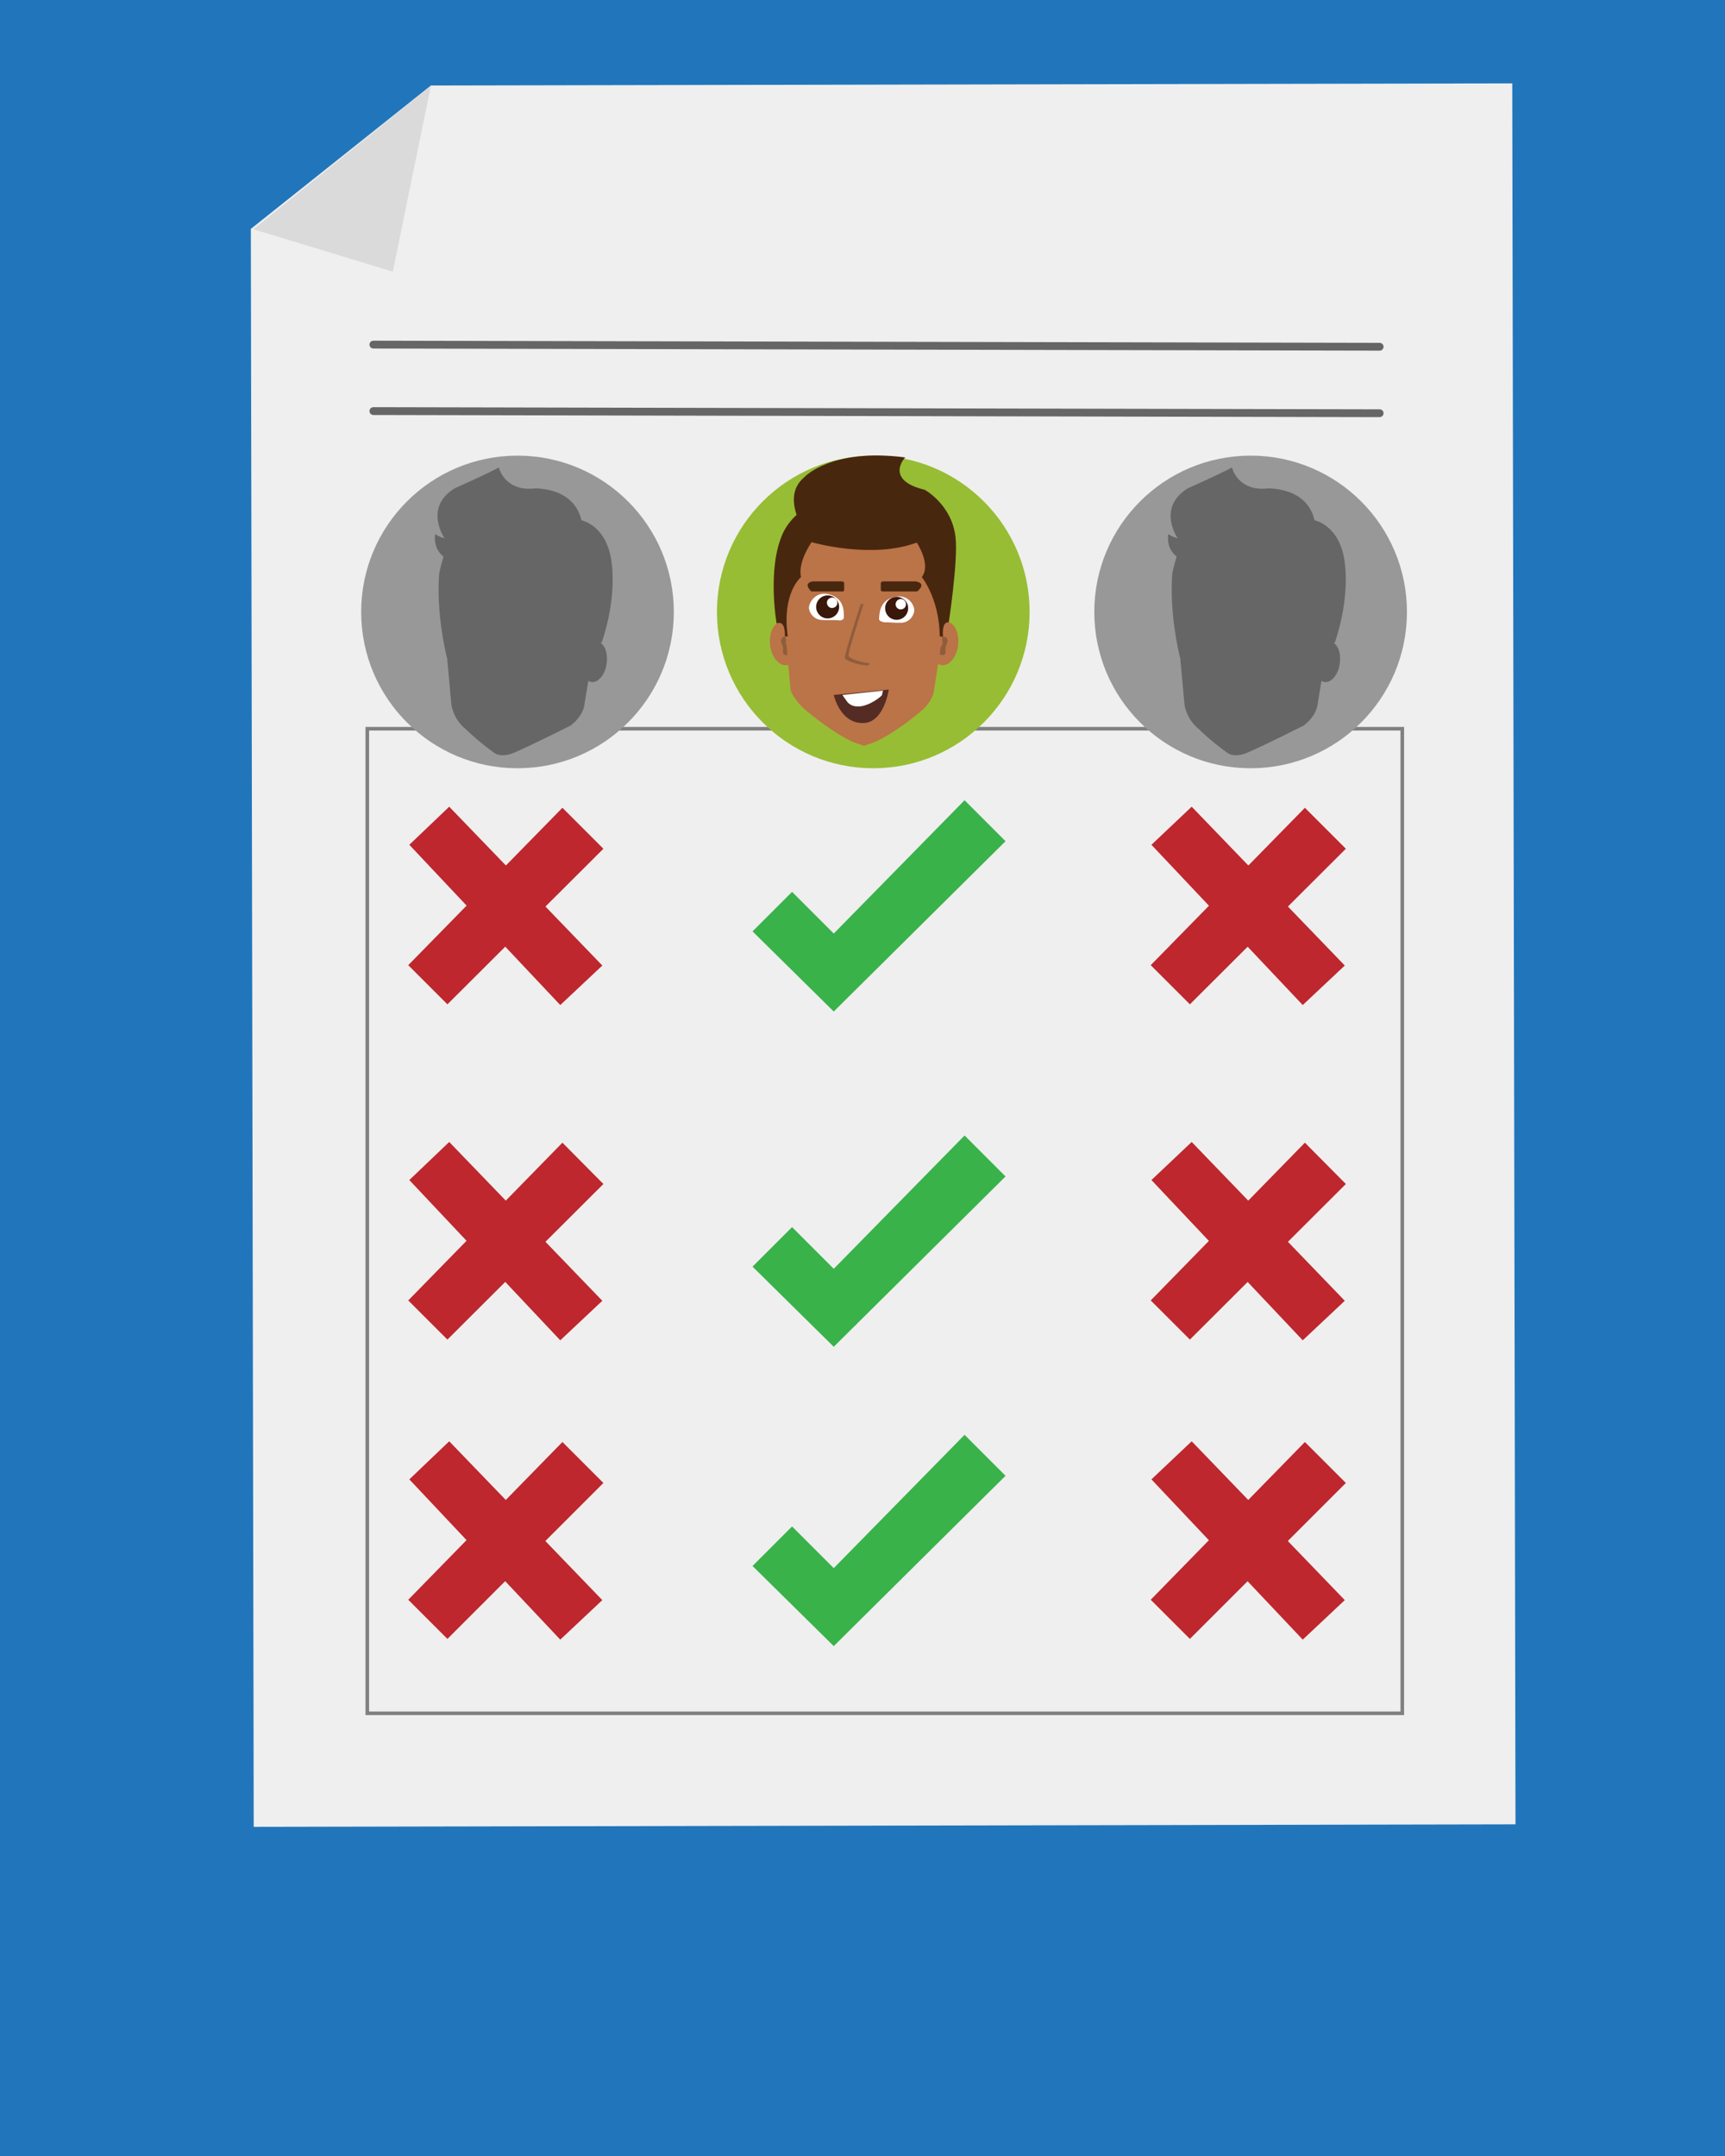 <?xml version="1.0" encoding="utf-8"?>
<!-- Generator: Adobe Illustrator 24.0.3, SVG Export Plug-In . SVG Version: 6.00 Build 0)  -->
<svg version="1.1" id="Layer_1" xmlns="http://www.w3.org/2000/svg" xmlns:xlink="http://www.w3.org/1999/xlink" x="0px" y="0px"
	 width="480px" height="600px" viewBox="0 0 480 600" style="enable-background:new 0 0 480 600;" xml:space="preserve">
<style type="text/css">
	.st0{fill:#2176BB;}
	.st1{fill:#EFEFEF;}
	.st2{fill:#DADADA;}
	.st3{fill:none;stroke:#666666;stroke-width:2.177;stroke-linecap:round;stroke-linejoin:round;stroke-miterlimit:10;}
	.st4{fill-rule:evenodd;clip-rule:evenodd;fill:#39B24A;}
	.st5{fill-rule:evenodd;clip-rule:evenodd;fill:#BE272D;}
	.st6{fill-rule:evenodd;clip-rule:evenodd;fill:none;stroke:#808080;stroke-miterlimit:10;}
	.st7{fill:#97BD34;}
	.st8{fill:#BB7348;}
	.st9{fill:#905D3B;}
	.st10{fill:#48270F;}
	.st11{fill:#FFFFFF;}
	.st12{fill:#39170B;}
	.st13{fill:#542C23;}
	.st14{fill:#989898;}
	.st15{fill:#666666;}
</style>
<rect x="-14" y="-14.5" class="st0" width="509" height="629"/>
<g>
	<g>
		<polygon class="st1" points="421.7,507.7 70.6,508.4 69.8,63.7 119.9,23.8 420.8,23.2 		"/>
		<polygon class="st2" points="70.5,63.8 109.3,75.6 119.9,23.9 		"/>
		<line class="st3" x1="103.9" y1="114.4" x2="383.9" y2="115"/>
		<line class="st3" x1="103.9" y1="95.9" x2="383.9" y2="96.5"/>
	</g>
	<polygon class="st4" points="279.8,234.1 268.4,222.7 232,259.8 220.4,248.2 209.4,259.2 232,281.5 	"/>
	<polygon class="st4" points="279.8,327.4 268.4,316 232,353.1 220.4,341.5 209.4,352.5 232,374.8 	"/>
	<polygon class="st4" points="279.8,410.7 268.4,399.3 232,436.4 220.4,424.8 209.4,435.8 232,458.1 	"/>
	<g>
		<polygon class="st5" points="374.5,236.2 363.1,224.8 320.2,268.6 331.1,279.5 		"/>
		<polygon class="st5" points="362.5,279.7 374.2,268.7 331.6,224.5 320.4,235.1 		"/>
	</g>
	<g>
		<polygon class="st5" points="374.5,329.5 363.1,318 320.2,361.9 331.1,372.8 		"/>
		<polygon class="st5" points="362.5,373 374.2,362 331.6,317.8 320.4,328.4 		"/>
	</g>
	<g>
		<polygon class="st5" points="374.5,412.7 363.1,401.3 320.2,445.2 331.1,456.1 		"/>
		<polygon class="st5" points="362.5,456.3 374.2,445.3 331.6,401.1 320.4,411.7 		"/>
	</g>
	<g>
		<polygon class="st5" points="167.9,236.2 156.5,224.8 113.6,268.6 124.5,279.5 		"/>
		<polygon class="st5" points="155.9,279.7 167.6,268.7 125,224.5 113.9,235.1 		"/>
	</g>
	<g>
		<polygon class="st5" points="167.9,329.5 156.5,318 113.6,361.9 124.5,372.8 		"/>
		<polygon class="st5" points="155.9,373 167.6,362 125,317.8 113.9,328.4 		"/>
	</g>
	<g>
		<polygon class="st5" points="167.9,412.7 156.5,401.3 113.6,445.2 124.5,456.1 		"/>
		<polygon class="st5" points="155.9,456.3 167.6,445.3 125,401.1 113.9,411.7 		"/>
	</g>
	<rect x="102.2" y="202.8" class="st6" width="288" height="274"/>
</g>
<g>
	<circle class="st7" cx="243" cy="170.3" r="43.5"/>
	<g>
		<g>
			<g>
				<path class="st8" d="M259,178.6c-0.4,3.3,0.9,6.3,3,6.5c2.1,0.3,4.2-2.2,4.6-5.5c0.4-3.3-0.9-6.3-3-6.5
					C261.5,172.8,259.4,175.3,259,178.6z"/>
				<path class="st9" d="M261.6,177.7c0,0-0.2-0.3,1.1-0.5c0,0,1.5,0.2,0.8,1.9c-0.2,0.4-0.3,0.7-0.4,1.1c-0.1,0.6,0.2,1.3-0.1,1.8
					c-0.4,0.6-1.7,0.3-1.8-0.4c-0.1-0.6,0.6-1.5,0.8-1.9C262,179.6,262.9,178.4,261.6,177.7z"/>
			</g>
			<g>
				<path class="st8" d="M221.9,178.6c0.4,3.3-0.9,6.3-3,6.5c-2.1,0.3-4.2-2.2-4.6-5.5c-0.4-3.3,0.9-6.3,3-6.5
					C219.5,172.8,221.5,175.3,221.9,178.6z"/>
				<path class="st9" d="M219.4,177.7c0,0,0.2-0.3-1.1-0.5c0,0-1.5,0.2-0.8,1.9c0.2,0.4,0.3,0.7,0.4,1.1c0.1,0.6-0.2,1.3,0.1,1.8
					c0.4,0.6,1.7,0.3,1.8-0.4c0.1-0.6-0.5-1.5-0.8-1.9C218.9,179.6,218,178.4,219.4,177.7z"/>
			</g>
		</g>
		<path class="st8" d="M240.5,140.9L240.5,140.9C240.5,140.9,240.5,140.9,240.5,140.9c-0.1,0-0.1,0-0.1,0v0
			c-5,0.3-26.9,3.4-21.7,37.1l1.3,14.1c0,0,1.1,3.2,5,6.2c0,0,6.8,5.7,12.4,8.2c0,0,1.2,0.4,2.9,1v0.1c0,0,0,0,0.1,0c0,0,0,0,0.1,0
			v-0.1c1.7-0.6,2.9-1,2.9-1c5.7-2.5,12.4-8.2,12.4-8.2c3.9-3,4.1-6.2,4.1-6.2l2.2-14.1C267.4,144.3,245.6,141.2,240.5,140.9z"/>
		<path class="st10" d="M257.3,136.3c0,0,7.6,4.1,8.6,13.3c0.7,6.7-1.9,23.6-1.9,23.6c-2.1-0.3-1.6,4-1.6,4l-0.9-0.1
			c-0.1-10.5-5-16.5-5-16.5c2.7-3.5-1.4-9.6-1.4-9.6c-12.7,4.7-29.2-0.1-29.2-0.1s-9.6-11.7-2.2-18c0,0,7.4-8.3,28.2-5.6
			C251.8,127.3,246,133.6,257.3,136.3z"/>
		<path class="st10" d="M225.9,150.8c0,0-4,5.5-3,9.8c0,0-5.4,4.3-3.7,16.5l-0.8,0c0,0,0.3-4.7-2.3-3.6c0,0-2.7-15.2,1.7-25
			c0,0,2.3-5.7,8.7-8.2C226.6,140.4,224.3,148.4,225.9,150.8z"/>
		<path class="st10" d="M246,164.6h9.2c0,0,2.9-2.2-0.4-2.8H246c0,0-0.7-0.1-0.9,0.4v2C245.1,164.3,245.2,164.7,246,164.6z"/>
		<path class="st10" d="M234.1,164.6h-8.3c0,0-2.6-2.2,0.3-2.8h8c0,0,0.6-0.1,0.8,0.4v2C234.9,164.3,234.8,164.7,234.1,164.6z"/>
		<path class="st9" d="M239.5,168.1c-1.9,5.9-4.4,13.7-4.4,14.9c0,1.1,5.6,2.5,6.6,2.1c1-0.4-1.2-17-1.2-17H239.5z"/>
		<path class="st8" d="M240.5,167.5c-1.9,5.9-4.4,13.7-4.4,14.9c0,1.1,5.6,2.5,6.6,2.1c1-0.4-1.2-17-1.2-17H240.5z"/>
		<g>
			<path class="st11" d="M234.8,171.9c0.1-2.5-0.3-5.5-4.1-6.5c-3.8-1-5.6,2.4-5.6,3.7c0,1.2,1.1,3.1,3.2,3.4c2.1,0.2,4,0,4.8,0.1
				C233.9,172.8,234.8,172.5,234.8,171.9z"/>
			<circle class="st12" cx="230.3" cy="168.9" r="3.2"/>
			<path class="st11" d="M233,167.8c0,0.8-0.7,1.4-1.5,1.4c-0.8,0-1.4-0.7-1.4-1.5c0-0.8,0.7-1.4,1.5-1.4
				C232.4,166.3,233.1,167,233,167.8z"/>
			<path class="st11" d="M244.6,172.3c0.1-2.5,0.6-5.4,4.5-6.2c3.9-0.8,5.5,2.7,5.3,4s-1.3,3-3.4,3.2c-2.1,0.1-4-0.2-4.8-0.1
				C245.5,173.1,244.6,172.8,244.6,172.3z"/>
			<path class="st12" d="M246.3,169.2c0,1.8,1.3,3.2,3.1,3.3c1.8,0,3.2-1.3,3.3-3.1s-1.3-3.2-3.1-3.3
				C247.8,166.1,246.3,167.5,246.3,169.2z"/>
			<path class="st11" d="M249.2,168.1c0,0.8,0.6,1.5,1.4,1.5c0.8,0,1.5-0.6,1.5-1.4c0-0.8-0.6-1.5-1.4-1.5
				C249.9,166.7,249.3,167.3,249.2,168.1z"/>
		</g>
		<g>
			<path class="st13" d="M232,193.4l15.3-1.5c0,0-1.2,8.8-6.7,9.3C233.8,201.7,232,193.4,232,193.4z"/>
			<path class="st11" d="M234.4,193.4l1.2,1.7c0,0,1.1,2,4.3,1.4c3.2-0.7,5.5-3,5.5-3l0.3-1.3L234.4,193.4z"/>
		</g>
	</g>
</g>
<g>
	<circle class="st14" cx="144" cy="170.3" r="43.5"/>
	<path class="st15" d="M166.9,178.8c0.1,0,0.3,0.1,0.5,0.1c0,0,4.2-11.3,2.8-22.3c-1.3-10.5-8.4-11.8-8.4-11.8
		c-1.7-7.1-8.1-8.7-12.7-8.9c-8.7,1.1-10.3-5.8-10.3-5.8c-3.5,1.9-12.3,5.8-12.3,5.8c-8.7,5.4-2.8,13.9-2.8,13.9
		c-1.8-0.5-2.6-1.2-2.6-1.2c-0.4,2.9,0.6,4.9,2.3,6.3c-0.8,2.7-1.2,4.7-1.2,4.7c-0.8,11,1.7,21.5,2.1,23.2l0.1,0.2l1.2,13.1
		c0,0,0.5,4.1,4.1,6.9c0,0,2.7,2.8,7.8,6.5c1.5,1.1,3.9,0.7,5.5,0c5.3-2.3,15.8-7.6,15.8-7.6c3.6-2.8,3.8-5.7,3.8-5.7l1.1-6.7
		c0.2,0.1,0.5,0.2,0.8,0.3c1.9,0.3,3.9-2,4.3-5.1C169.2,181.9,168.4,179.6,166.9,178.8z"/>
</g>
<g>
	<circle class="st14" cx="348" cy="170.3" r="43.5"/>
	<path class="st15" d="M370.9,178.8c0.1,0,0.3,0.1,0.5,0.1c0,0,4.2-11.3,2.8-22.3c-1.3-10.5-8.4-11.8-8.4-11.8
		c-1.7-7.1-8.1-8.7-12.7-8.9c-8.7,1.1-10.3-5.8-10.3-5.8c-3.5,1.9-12.3,5.8-12.3,5.8c-8.7,5.4-2.8,13.9-2.8,13.9
		c-1.8-0.5-2.6-1.2-2.6-1.2c-0.4,2.9,0.6,4.9,2.3,6.3c-0.8,2.7-1.2,4.7-1.2,4.7c-0.8,11,1.7,21.5,2.1,23.2l0.1,0.2l1.2,13.1
		c0,0,0.5,4.1,4.1,6.9c0,0,2.7,2.8,7.8,6.5c1.5,1.1,3.9,0.7,5.5,0c5.3-2.3,15.8-7.6,15.8-7.6c3.6-2.8,3.8-5.7,3.8-5.7l1.1-6.7
		c0.2,0.1,0.5,0.2,0.8,0.3c1.9,0.3,3.9-2,4.3-5.1C373.2,181.9,372.4,179.6,370.9,178.8z"/>
</g>
</svg>
